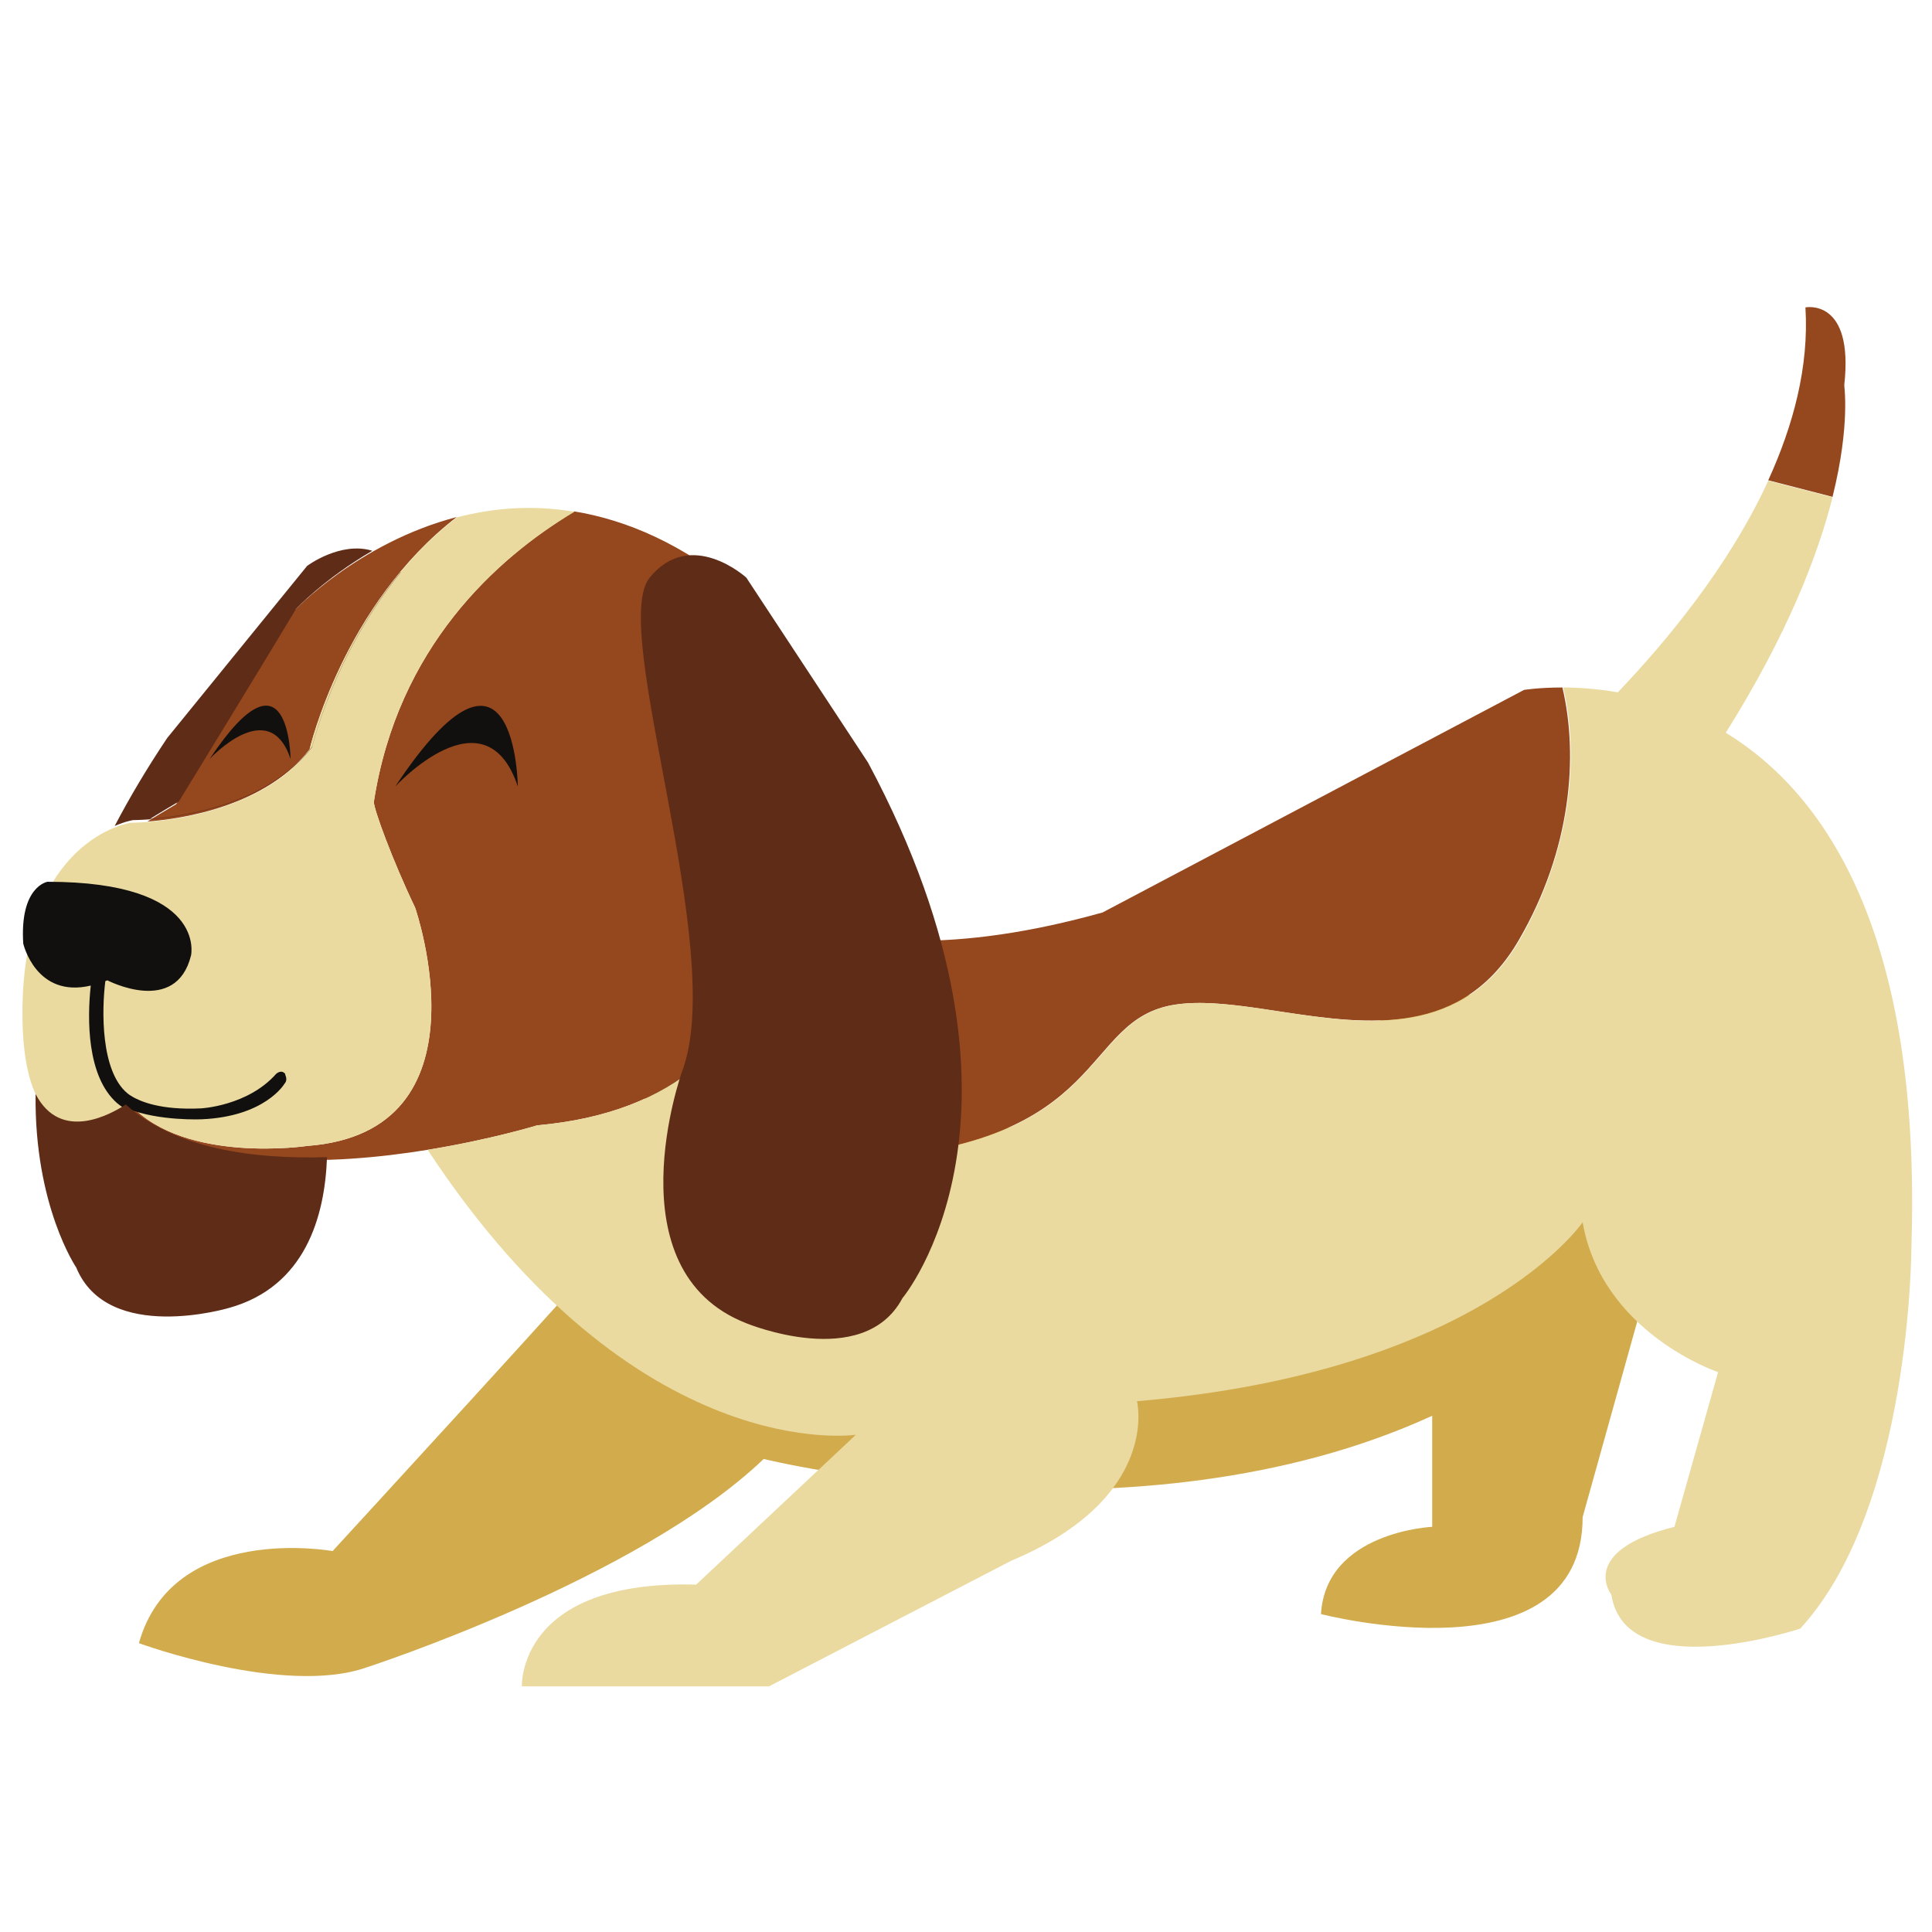 <svg xmlns="http://www.w3.org/2000/svg" xmlns:xlink="http://www.w3.org/1999/xlink" width="500" zoomAndPan="magnify" viewBox="0 0 375 375" height="500" preserveAspectRatio="xMidYMid meet" version="1.0"><defs><clipPath id="6be2451c4a"><path d="M 125.148 206.52 L 175.262 206.52 L 175.262 236.969 L 125.148 236.969 Z M 125.148 206.52 " clip-rule="nonzero"/></clipPath><clipPath id="591b1324f8"><path d="M 4.355 93 L 371.145 93 L 371.145 327.324 L 4.355 327.324 Z M 4.355 93 " clip-rule="nonzero"/></clipPath></defs><g clip-path="url(#6be2451c4a)"><path fill="#5f2c17" d="M 125.148 206.52 L 175.219 206.52 L 175.219 236.969 L 125.148 236.969 Z M 125.148 206.52 " fill-opacity="1" fill-rule="nonzero"/></g><path fill="#d2ab4d" d="M 119.113 240.93 C 117.23 243.75 64.559 301.062 64.559 301.062 C 64.559 301.062 33.555 295.418 26.961 318.938 C 26.961 318.938 55.141 329.285 71.156 323.641 C 71.156 323.641 123.82 306.551 148.234 283.184 C 148.234 283.184 220.605 301.137 277.988 274.797 L 277.988 296.355 C 277.988 296.355 257.344 297.297 256.402 313.289 C 256.402 313.289 307.188 326.461 307.188 294.473 L 317.781 256.527 L 337.25 218.426 L 301.535 188.402 L 119.113 240.93 " fill-opacity="1" fill-rule="nonzero"/><path fill="#95471d" d="M 248.992 196.418 C 243.613 195.602 238.43 194.777 233.77 194.684 C 238.438 194.789 243.621 195.609 248.992 196.418 " fill-opacity="1" fill-rule="nonzero"/><path fill="#95471d" d="M 232.906 194.672 C 233.094 194.672 233.285 194.676 233.477 194.68 C 233.285 194.676 233.094 194.672 232.906 194.672 " fill-opacity="1" fill-rule="nonzero"/><path fill="#95471d" d="M 294.863 182.359 C 283.961 201.301 265.559 198.91 248.992 196.418 C 243.613 195.602 238.43 194.777 233.77 194.684 C 233.672 194.68 233.574 194.684 233.477 194.68 C 233.285 194.676 233.094 194.672 232.906 194.672 C 231.246 194.668 229.652 194.758 228.145 194.984 C 209.383 197.809 215.977 222.188 166.133 225.012 C 165.469 225.051 164.82 225.066 164.18 225.07 C 149.996 225.195 140.941 217.609 135.281 206.918 C 128.043 212.988 118.012 217.211 104.277 218.426 C 104.277 218.426 95.285 221.188 83.008 223.18 C 64.523 226.172 38.598 227.43 24.684 214.898 C 25.074 214.586 25.312 214.43 25.312 214.43 C 35.988 225.953 59.613 222.426 59.613 222.426 C 95.719 219.762 80.574 176.168 80.574 176.168 C 76.176 166.996 72.488 156.883 72.566 155.629 C 77.199 125.68 96.273 108.434 111.418 99.258 C 121.547 100.906 132.535 105.527 143.918 115.098 C 143.918 115.098 156.348 148.828 151.012 177.809 C 165.363 183.562 185.543 185.07 214.016 177.109 L 295.805 133.914 C 295.805 133.914 298.629 133.441 303.262 133.441 C 306.402 146.77 304.988 164.879 294.863 182.359 Z M 60.086 145.438 C 60.086 145.438 66.602 117.367 88.656 100.355 C 69.426 105.371 56.945 118.699 56.945 118.699 C 48.941 132.027 34.184 156.098 34.184 156.098 C 32.219 157.273 30.336 158.371 28.609 159.469 C 35.598 158.922 51.531 156.488 60.086 145.438 Z M 343.215 93.223 C 348.078 82.559 351.145 71.191 350.434 59.664 C 350.434 59.664 359.855 57.785 357.973 74.719 C 357.891 74.719 359.227 82.246 355.695 96.438 L 343.215 93.223 " fill-opacity="1" fill-rule="nonzero"/><g clip-path="url(#591b1324f8)"><path fill="#eadaa0" d="M 111.5 99.336 C 103.176 97.926 95.488 98.633 88.656 100.434 C 66.602 117.449 60.086 145.512 60.086 145.512 C 51.531 156.57 35.598 159 28.688 159.547 C 26.57 159.703 25.312 159.703 25.312 159.703 C 25.312 159.703 4.355 162.762 4.355 196.633 C 4.355 226.895 21.074 217.25 24.684 214.898 C 25.074 214.586 25.312 214.43 25.312 214.43 C 35.988 225.953 59.613 222.426 59.613 222.426 C 95.719 219.762 80.574 176.168 80.574 176.168 C 76.176 166.996 72.488 156.883 72.566 155.629 C 77.199 125.68 96.273 108.434 111.5 99.336 Z M 371.004 241.945 C 371.004 241.945 371.004 292.672 349.418 316.113 C 349.418 316.113 315.586 327.402 312.758 309.527 C 312.758 309.527 306.164 301.062 325.004 296.355 L 333.48 266.328 C 333.48 266.328 310.953 258.801 307.188 237.242 C 307.188 237.242 287.406 266.328 220.688 271.973 C 220.688 271.973 225.395 290.711 196.273 302.941 L 149.258 327.324 L 101.297 327.324 C 101.297 327.324 100.355 306.625 135.129 307.57 L 166.133 278.48 C 166.133 278.48 123.676 284.961 83.008 223.18 C 95.285 221.188 104.277 218.426 104.277 218.426 C 118.012 217.211 128.043 212.988 135.281 206.918 C 140.941 217.609 149.996 225.195 164.18 225.07 C 164.871 225.066 165.57 225.051 166.289 225.012 C 216.055 222.188 209.461 197.809 228.301 194.984 C 229.758 194.766 231.301 194.672 232.906 194.672 C 233.094 194.672 233.285 194.676 233.477 194.68 C 233.574 194.684 233.672 194.684 233.77 194.684 C 238.438 194.789 243.621 195.609 248.992 196.418 C 265.57 198.934 284.039 201.395 295.02 182.359 C 305.066 164.801 306.559 146.77 303.418 133.441 C 306.32 133.441 309.934 133.676 314.016 134.383 C 323.355 124.582 335.602 109.922 343.215 93.301 L 355.695 96.512 C 352.867 107.727 346.98 123.094 334.973 142.223 C 354.203 153.98 372.965 181.027 371.004 241.945 " fill-opacity="1" fill-rule="nonzero"/></g><path fill="#12100f" d="M 100.512 152.648 C 100.512 152.648 100.117 117.449 76.727 152.648 C 76.727 152.648 94.152 133.676 100.512 152.648 Z M 56.398 147.316 C 56.398 147.316 56.16 124.031 40.699 147.316 C 40.699 147.316 52.234 134.773 56.398 147.316 Z M 55.219 210.352 C 55.219 210.352 51.531 216.699 39.203 217.25 C 39.203 217.25 30.887 217.641 24.844 215.211 C 24.762 215.211 24.684 215.211 24.605 215.211 C 24.371 215.211 24.133 215.133 23.898 214.977 C 23.508 214.742 23.113 214.43 22.723 214.113 C 16.832 208.941 16.914 197.73 17.617 191.301 C 6.945 193.809 4.512 183.145 4.512 183.145 C 3.805 172.012 9.219 171.152 9.219 171.152 C 40.227 171.152 37.086 185.422 37.086 185.422 C 34.184 197.258 20.84 190.281 20.84 190.281 C 20.684 190.359 20.602 190.359 20.445 190.438 C 19.742 196.004 19.504 207.922 24.762 212.234 C 25 212.391 25.234 212.625 25.469 212.703 C 25.547 212.703 25.547 212.781 25.547 212.781 C 27.117 213.723 31.043 215.523 39.047 215.133 C 39.047 215.133 48.074 214.664 53.57 208.469 C 53.57 208.469 54.59 207.449 55.375 208.469 C 55.219 208.547 56.004 209.488 55.219 210.352 " fill-opacity="1" fill-rule="nonzero"/><path fill="#5f2c17" d="M 24.422 214.375 C 21.738 216.121 11.828 221.887 6.906 212.34 C 6.645 234.07 14.797 246.023 14.797 246.023 C 20.918 260.922 44.465 253.863 44.465 253.863 C 59.234 249.738 63.062 236.16 63.473 224.598 C 48.984 225.051 33.914 222.922 24.422 214.375 Z M 29.211 159.023 C 36.121 158.477 52.051 156.047 60.609 144.992 C 60.609 144.992 64.797 126.98 77.801 111.07 C 77.793 111.059 77.785 111.043 77.773 111.027 C 64.793 126.93 60.609 144.914 60.609 144.914 C 52.051 155.969 36.121 158.398 29.133 158.949 C 30.859 157.848 32.746 156.754 34.707 155.578 C 34.707 155.578 49.465 131.508 57.469 118.18 C 57.469 118.18 62.961 112.32 72.27 106.906 C 66.082 105.004 59.613 109.84 59.613 109.84 L 32.457 143.242 C 28.496 149.156 25.125 154.852 22.262 160.316 C 24.391 159.395 25.836 159.18 25.836 159.18 C 25.836 159.18 27.094 159.18 29.211 159.023 Z M 168.488 148.023 C 205.062 216.391 175.16 251.98 175.16 251.98 C 167.543 266.25 144.859 256.84 144.859 256.84 C 118.562 246.574 132.379 208 132.379 208 C 141.328 184.559 118.09 121.918 126.102 112.117 C 134.105 102.316 144.859 112.117 144.859 112.117 L 168.488 148.023 " fill-opacity="1" fill-rule="nonzero"/></svg>
